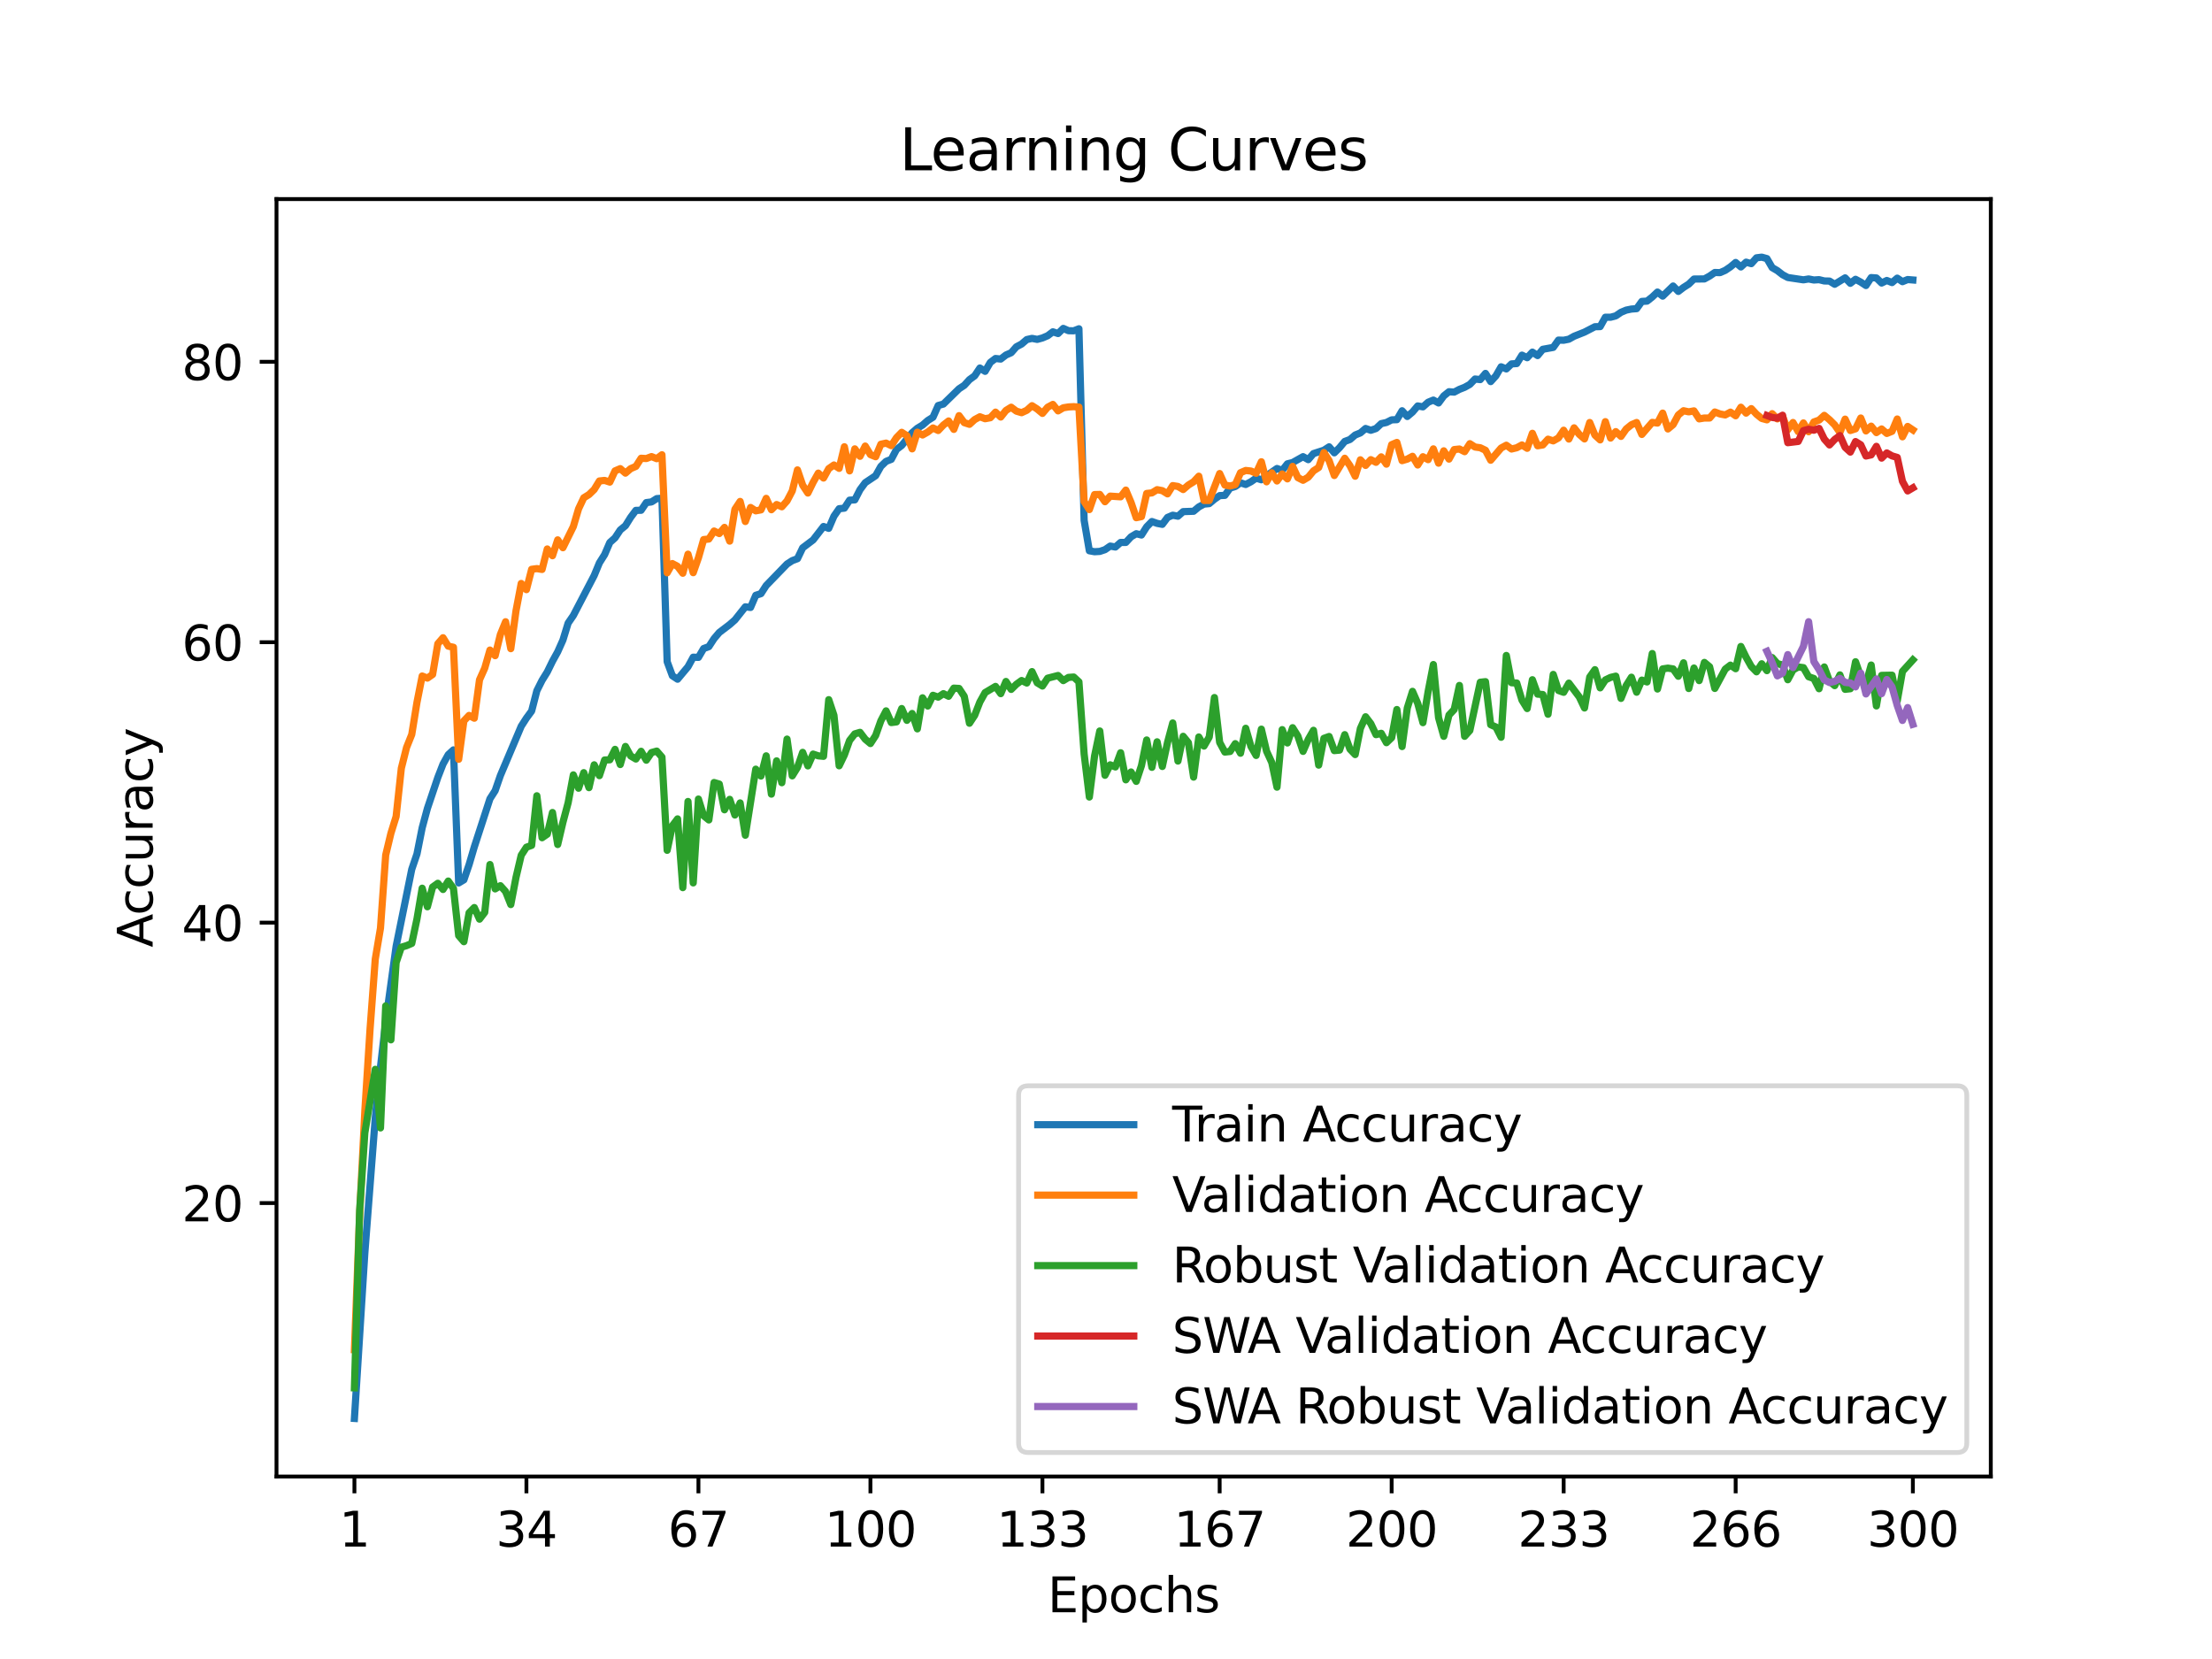 <?xml version="1.0" encoding="utf-8" standalone="no"?>
<!DOCTYPE svg PUBLIC "-//W3C//DTD SVG 1.1//EN"
  "http://www.w3.org/Graphics/SVG/1.1/DTD/svg11.dtd">
<svg xmlns:xlink="http://www.w3.org/1999/xlink" width="460.8pt" height="345.6pt" viewBox="0 0 460.8 345.6" xmlns="http://www.w3.org/2000/svg" version="1.1">
 <defs>
  <style type="text/css">*{stroke-linejoin: round; stroke-linecap: butt}</style>
 </defs>
 <g id="figure_1">
  <g id="patch_1">
   <path d="M 0 345.6 
L 460.8 345.6 
L 460.8 0 
L 0 0 
z
" style="fill: #ffffff"/>
  </g>
  <g id="axes_1">
   <g id="patch_2">
    <path d="M 57.6 307.584 
L 414.72 307.584 
L 414.72 41.472 
L 57.6 41.472 
z
" style="fill: #ffffff"/>
   </g>
   <g id="matplotlib.axis_1">
    <g id="xtick_1">
     <g id="line2d_1">
      <defs>
       <path id="ma399991301" d="M 0 0 
L 0 3.5 
" style="stroke: #000000; stroke-width: 0.8"/>
      </defs>
      <g>
       <use xlink:href="#ma399991301" x="73.833" y="307.584" style="stroke: #000000; stroke-width: 0.8"/>
      </g>
     </g>
     <g id="text_1">
      <!-- 1 -->
      <g transform="translate(70.651 322.182) scale(0.1 -0.1)">
       <defs>
        <path id="DejaVuSans-31" d="M 794 531 
L 1825 531 
L 1825 4091 
L 703 3866 
L 703 4441 
L 1819 4666 
L 2450 4666 
L 2450 531 
L 3481 531 
L 3481 0 
L 794 0 
L 794 531 
z
" transform="scale(0.016)"/>
       </defs>
       <use xlink:href="#DejaVuSans-31"/>
      </g>
     </g>
    </g>
    <g id="xtick_2">
     <g id="line2d_2">
      <g>
       <use xlink:href="#ma399991301" x="109.664" y="307.584" style="stroke: #000000; stroke-width: 0.8"/>
      </g>
     </g>
     <g id="text_2">
      <!-- 34 -->
      <g transform="translate(103.302 322.182) scale(0.1 -0.1)">
       <defs>
        <path id="DejaVuSans-33" d="M 2597 2516 
Q 3050 2419 3304 2112 
Q 3559 1806 3559 1356 
Q 3559 666 3084 287 
Q 2609 -91 1734 -91 
Q 1441 -91 1130 -33 
Q 819 25 488 141 
L 488 750 
Q 750 597 1062 519 
Q 1375 441 1716 441 
Q 2309 441 2620 675 
Q 2931 909 2931 1356 
Q 2931 1769 2642 2001 
Q 2353 2234 1838 2234 
L 1294 2234 
L 1294 2753 
L 1863 2753 
Q 2328 2753 2575 2939 
Q 2822 3125 2822 3475 
Q 2822 3834 2567 4026 
Q 2313 4219 1838 4219 
Q 1578 4219 1281 4162 
Q 984 4106 628 3988 
L 628 4550 
Q 988 4650 1302 4700 
Q 1616 4750 1894 4750 
Q 2613 4750 3031 4423 
Q 3450 4097 3450 3541 
Q 3450 3153 3228 2886 
Q 3006 2619 2597 2516 
z
" transform="scale(0.016)"/>
        <path id="DejaVuSans-34" d="M 2419 4116 
L 825 1625 
L 2419 1625 
L 2419 4116 
z
M 2253 4666 
L 3047 4666 
L 3047 1625 
L 3713 1625 
L 3713 1100 
L 3047 1100 
L 3047 0 
L 2419 0 
L 2419 1100 
L 313 1100 
L 313 1709 
L 2253 4666 
z
" transform="scale(0.016)"/>
       </defs>
       <use xlink:href="#DejaVuSans-33"/>
       <use xlink:href="#DejaVuSans-34" x="63.623"/>
      </g>
     </g>
    </g>
    <g id="xtick_3">
     <g id="line2d_3">
      <g>
       <use xlink:href="#ma399991301" x="145.496" y="307.584" style="stroke: #000000; stroke-width: 0.8"/>
      </g>
     </g>
     <g id="text_3">
      <!-- 67 -->
      <g transform="translate(139.133 322.182) scale(0.1 -0.1)">
       <defs>
        <path id="DejaVuSans-36" d="M 2113 2584 
Q 1688 2584 1439 2293 
Q 1191 2003 1191 1497 
Q 1191 994 1439 701 
Q 1688 409 2113 409 
Q 2538 409 2786 701 
Q 3034 994 3034 1497 
Q 3034 2003 2786 2293 
Q 2538 2584 2113 2584 
z
M 3366 4563 
L 3366 3988 
Q 3128 4100 2886 4159 
Q 2644 4219 2406 4219 
Q 1781 4219 1451 3797 
Q 1122 3375 1075 2522 
Q 1259 2794 1537 2939 
Q 1816 3084 2150 3084 
Q 2853 3084 3261 2657 
Q 3669 2231 3669 1497 
Q 3669 778 3244 343 
Q 2819 -91 2113 -91 
Q 1303 -91 875 529 
Q 447 1150 447 2328 
Q 447 3434 972 4092 
Q 1497 4750 2381 4750 
Q 2619 4750 2861 4703 
Q 3103 4656 3366 4563 
z
" transform="scale(0.016)"/>
        <path id="DejaVuSans-37" d="M 525 4666 
L 3525 4666 
L 3525 4397 
L 1831 0 
L 1172 0 
L 2766 4134 
L 525 4134 
L 525 4666 
z
" transform="scale(0.016)"/>
       </defs>
       <use xlink:href="#DejaVuSans-36"/>
       <use xlink:href="#DejaVuSans-37" x="63.623"/>
      </g>
     </g>
    </g>
    <g id="xtick_4">
     <g id="line2d_4">
      <g>
       <use xlink:href="#ma399991301" x="181.327" y="307.584" style="stroke: #000000; stroke-width: 0.8"/>
      </g>
     </g>
     <g id="text_4">
      <!-- 100 -->
      <g transform="translate(171.783 322.182) scale(0.1 -0.1)">
       <defs>
        <path id="DejaVuSans-30" d="M 2034 4250 
Q 1547 4250 1301 3770 
Q 1056 3291 1056 2328 
Q 1056 1369 1301 889 
Q 1547 409 2034 409 
Q 2525 409 2770 889 
Q 3016 1369 3016 2328 
Q 3016 3291 2770 3770 
Q 2525 4250 2034 4250 
z
M 2034 4750 
Q 2819 4750 3233 4129 
Q 3647 3509 3647 2328 
Q 3647 1150 3233 529 
Q 2819 -91 2034 -91 
Q 1250 -91 836 529 
Q 422 1150 422 2328 
Q 422 3509 836 4129 
Q 1250 4750 2034 4750 
z
" transform="scale(0.016)"/>
       </defs>
       <use xlink:href="#DejaVuSans-31"/>
       <use xlink:href="#DejaVuSans-30" x="63.623"/>
       <use xlink:href="#DejaVuSans-30" x="127.246"/>
      </g>
     </g>
    </g>
    <g id="xtick_5">
     <g id="line2d_5">
      <g>
       <use xlink:href="#ma399991301" x="217.158" y="307.584" style="stroke: #000000; stroke-width: 0.8"/>
      </g>
     </g>
     <g id="text_5">
      <!-- 133 -->
      <g transform="translate(207.615 322.182) scale(0.1 -0.1)">
       <use xlink:href="#DejaVuSans-31"/>
       <use xlink:href="#DejaVuSans-33" x="63.623"/>
       <use xlink:href="#DejaVuSans-33" x="127.246"/>
      </g>
     </g>
    </g>
    <g id="xtick_6">
     <g id="line2d_6">
      <g>
       <use xlink:href="#ma399991301" x="254.076" y="307.584" style="stroke: #000000; stroke-width: 0.8"/>
      </g>
     </g>
     <g id="text_6">
      <!-- 167 -->
      <g transform="translate(244.532 322.182) scale(0.1 -0.1)">
       <use xlink:href="#DejaVuSans-31"/>
       <use xlink:href="#DejaVuSans-36" x="63.623"/>
       <use xlink:href="#DejaVuSans-37" x="127.246"/>
      </g>
     </g>
    </g>
    <g id="xtick_7">
     <g id="line2d_7">
      <g>
       <use xlink:href="#ma399991301" x="289.907" y="307.584" style="stroke: #000000; stroke-width: 0.8"/>
      </g>
     </g>
     <g id="text_7">
      <!-- 200 -->
      <g transform="translate(280.363 322.182) scale(0.1 -0.1)">
       <defs>
        <path id="DejaVuSans-32" d="M 1228 531 
L 3431 531 
L 3431 0 
L 469 0 
L 469 531 
Q 828 903 1448 1529 
Q 2069 2156 2228 2338 
Q 2531 2678 2651 2914 
Q 2772 3150 2772 3378 
Q 2772 3750 2511 3984 
Q 2250 4219 1831 4219 
Q 1534 4219 1204 4116 
Q 875 4013 500 3803 
L 500 4441 
Q 881 4594 1212 4672 
Q 1544 4750 1819 4750 
Q 2544 4750 2975 4387 
Q 3406 4025 3406 3419 
Q 3406 3131 3298 2873 
Q 3191 2616 2906 2266 
Q 2828 2175 2409 1742 
Q 1991 1309 1228 531 
z
" transform="scale(0.016)"/>
       </defs>
       <use xlink:href="#DejaVuSans-32"/>
       <use xlink:href="#DejaVuSans-30" x="63.623"/>
       <use xlink:href="#DejaVuSans-30" x="127.246"/>
      </g>
     </g>
    </g>
    <g id="xtick_8">
     <g id="line2d_8">
      <g>
       <use xlink:href="#ma399991301" x="325.739" y="307.584" style="stroke: #000000; stroke-width: 0.8"/>
      </g>
     </g>
     <g id="text_8">
      <!-- 233 -->
      <g transform="translate(316.195 322.182) scale(0.1 -0.1)">
       <use xlink:href="#DejaVuSans-32"/>
       <use xlink:href="#DejaVuSans-33" x="63.623"/>
       <use xlink:href="#DejaVuSans-33" x="127.246"/>
      </g>
     </g>
    </g>
    <g id="xtick_9">
     <g id="line2d_9">
      <g>
       <use xlink:href="#ma399991301" x="361.57" y="307.584" style="stroke: #000000; stroke-width: 0.8"/>
      </g>
     </g>
     <g id="text_9">
      <!-- 266 -->
      <g transform="translate(352.026 322.182) scale(0.1 -0.1)">
       <use xlink:href="#DejaVuSans-32"/>
       <use xlink:href="#DejaVuSans-36" x="63.623"/>
       <use xlink:href="#DejaVuSans-36" x="127.246"/>
      </g>
     </g>
    </g>
    <g id="xtick_10">
     <g id="line2d_10">
      <g>
       <use xlink:href="#ma399991301" x="398.487" y="307.584" style="stroke: #000000; stroke-width: 0.8"/>
      </g>
     </g>
     <g id="text_10">
      <!-- 300 -->
      <g transform="translate(388.944 322.182) scale(0.1 -0.1)">
       <use xlink:href="#DejaVuSans-33"/>
       <use xlink:href="#DejaVuSans-30" x="63.623"/>
       <use xlink:href="#DejaVuSans-30" x="127.246"/>
      </g>
     </g>
    </g>
    <g id="text_11">
     <!-- Epochs -->
     <g transform="translate(218.244 335.861) scale(0.1 -0.1)">
      <defs>
       <path id="DejaVuSans-45" d="M 628 4666 
L 3578 4666 
L 3578 4134 
L 1259 4134 
L 1259 2753 
L 3481 2753 
L 3481 2222 
L 1259 2222 
L 1259 531 
L 3634 531 
L 3634 0 
L 628 0 
L 628 4666 
z
" transform="scale(0.016)"/>
       <path id="DejaVuSans-70" d="M 1159 525 
L 1159 -1331 
L 581 -1331 
L 581 3500 
L 1159 3500 
L 1159 2969 
Q 1341 3281 1617 3432 
Q 1894 3584 2278 3584 
Q 2916 3584 3314 3078 
Q 3713 2572 3713 1747 
Q 3713 922 3314 415 
Q 2916 -91 2278 -91 
Q 1894 -91 1617 61 
Q 1341 213 1159 525 
z
M 3116 1747 
Q 3116 2381 2855 2742 
Q 2594 3103 2138 3103 
Q 1681 3103 1420 2742 
Q 1159 2381 1159 1747 
Q 1159 1113 1420 752 
Q 1681 391 2138 391 
Q 2594 391 2855 752 
Q 3116 1113 3116 1747 
z
" transform="scale(0.016)"/>
       <path id="DejaVuSans-6f" d="M 1959 3097 
Q 1497 3097 1228 2736 
Q 959 2375 959 1747 
Q 959 1119 1226 758 
Q 1494 397 1959 397 
Q 2419 397 2687 759 
Q 2956 1122 2956 1747 
Q 2956 2369 2687 2733 
Q 2419 3097 1959 3097 
z
M 1959 3584 
Q 2709 3584 3137 3096 
Q 3566 2609 3566 1747 
Q 3566 888 3137 398 
Q 2709 -91 1959 -91 
Q 1206 -91 779 398 
Q 353 888 353 1747 
Q 353 2609 779 3096 
Q 1206 3584 1959 3584 
z
" transform="scale(0.016)"/>
       <path id="DejaVuSans-63" d="M 3122 3366 
L 3122 2828 
Q 2878 2963 2633 3030 
Q 2388 3097 2138 3097 
Q 1578 3097 1268 2742 
Q 959 2388 959 1747 
Q 959 1106 1268 751 
Q 1578 397 2138 397 
Q 2388 397 2633 464 
Q 2878 531 3122 666 
L 3122 134 
Q 2881 22 2623 -34 
Q 2366 -91 2075 -91 
Q 1284 -91 818 406 
Q 353 903 353 1747 
Q 353 2603 823 3093 
Q 1294 3584 2113 3584 
Q 2378 3584 2631 3529 
Q 2884 3475 3122 3366 
z
" transform="scale(0.016)"/>
       <path id="DejaVuSans-68" d="M 3513 2113 
L 3513 0 
L 2938 0 
L 2938 2094 
Q 2938 2591 2744 2837 
Q 2550 3084 2163 3084 
Q 1697 3084 1428 2787 
Q 1159 2491 1159 1978 
L 1159 0 
L 581 0 
L 581 4863 
L 1159 4863 
L 1159 2956 
Q 1366 3272 1645 3428 
Q 1925 3584 2291 3584 
Q 2894 3584 3203 3211 
Q 3513 2838 3513 2113 
z
" transform="scale(0.016)"/>
       <path id="DejaVuSans-73" d="M 2834 3397 
L 2834 2853 
Q 2591 2978 2328 3040 
Q 2066 3103 1784 3103 
Q 1356 3103 1142 2972 
Q 928 2841 928 2578 
Q 928 2378 1081 2264 
Q 1234 2150 1697 2047 
L 1894 2003 
Q 2506 1872 2764 1633 
Q 3022 1394 3022 966 
Q 3022 478 2636 193 
Q 2250 -91 1575 -91 
Q 1294 -91 989 -36 
Q 684 19 347 128 
L 347 722 
Q 666 556 975 473 
Q 1284 391 1588 391 
Q 1994 391 2212 530 
Q 2431 669 2431 922 
Q 2431 1156 2273 1281 
Q 2116 1406 1581 1522 
L 1381 1569 
Q 847 1681 609 1914 
Q 372 2147 372 2553 
Q 372 3047 722 3315 
Q 1072 3584 1716 3584 
Q 2034 3584 2315 3537 
Q 2597 3491 2834 3397 
z
" transform="scale(0.016)"/>
      </defs>
      <use xlink:href="#DejaVuSans-45"/>
      <use xlink:href="#DejaVuSans-70" x="63.184"/>
      <use xlink:href="#DejaVuSans-6f" x="126.66"/>
      <use xlink:href="#DejaVuSans-63" x="187.842"/>
      <use xlink:href="#DejaVuSans-68" x="242.822"/>
      <use xlink:href="#DejaVuSans-73" x="306.201"/>
     </g>
    </g>
   </g>
   <g id="matplotlib.axis_2">
    <g id="ytick_1">
     <g id="line2d_11">
      <defs>
       <path id="m31785c084c" d="M 0 0 
L -3.5 0 
" style="stroke: #000000; stroke-width: 0.8"/>
      </defs>
      <g>
       <use xlink:href="#m31785c084c" x="57.6" y="250.618" style="stroke: #000000; stroke-width: 0.8"/>
      </g>
     </g>
     <g id="text_12">
      <!-- 20 -->
      <g transform="translate(37.875 254.418) scale(0.1 -0.1)">
       <use xlink:href="#DejaVuSans-32"/>
       <use xlink:href="#DejaVuSans-30" x="63.623"/>
      </g>
     </g>
    </g>
    <g id="ytick_2">
     <g id="line2d_12">
      <g>
       <use xlink:href="#m31785c084c" x="57.6" y="192.202" style="stroke: #000000; stroke-width: 0.8"/>
      </g>
     </g>
     <g id="text_13">
      <!-- 40 -->
      <g transform="translate(37.875 196.001) scale(0.1 -0.1)">
       <use xlink:href="#DejaVuSans-34"/>
       <use xlink:href="#DejaVuSans-30" x="63.623"/>
      </g>
     </g>
    </g>
    <g id="ytick_3">
     <g id="line2d_13">
      <g>
       <use xlink:href="#m31785c084c" x="57.6" y="133.785" style="stroke: #000000; stroke-width: 0.8"/>
      </g>
     </g>
     <g id="text_14">
      <!-- 60 -->
      <g transform="translate(37.875 137.585) scale(0.1 -0.1)">
       <use xlink:href="#DejaVuSans-36"/>
       <use xlink:href="#DejaVuSans-30" x="63.623"/>
      </g>
     </g>
    </g>
    <g id="ytick_4">
     <g id="line2d_14">
      <g>
       <use xlink:href="#m31785c084c" x="57.6" y="75.369" style="stroke: #000000; stroke-width: 0.8"/>
      </g>
     </g>
     <g id="text_15">
      <!-- 80 -->
      <g transform="translate(37.875 79.168) scale(0.1 -0.1)">
       <defs>
        <path id="DejaVuSans-38" d="M 2034 2216 
Q 1584 2216 1326 1975 
Q 1069 1734 1069 1313 
Q 1069 891 1326 650 
Q 1584 409 2034 409 
Q 2484 409 2743 651 
Q 3003 894 3003 1313 
Q 3003 1734 2745 1975 
Q 2488 2216 2034 2216 
z
M 1403 2484 
Q 997 2584 770 2862 
Q 544 3141 544 3541 
Q 544 4100 942 4425 
Q 1341 4750 2034 4750 
Q 2731 4750 3128 4425 
Q 3525 4100 3525 3541 
Q 3525 3141 3298 2862 
Q 3072 2584 2669 2484 
Q 3125 2378 3379 2068 
Q 3634 1759 3634 1313 
Q 3634 634 3220 271 
Q 2806 -91 2034 -91 
Q 1263 -91 848 271 
Q 434 634 434 1313 
Q 434 1759 690 2068 
Q 947 2378 1403 2484 
z
M 1172 3481 
Q 1172 3119 1398 2916 
Q 1625 2713 2034 2713 
Q 2441 2713 2670 2916 
Q 2900 3119 2900 3481 
Q 2900 3844 2670 4047 
Q 2441 4250 2034 4250 
Q 1625 4250 1398 4047 
Q 1172 3844 1172 3481 
z
" transform="scale(0.016)"/>
       </defs>
       <use xlink:href="#DejaVuSans-38"/>
       <use xlink:href="#DejaVuSans-30" x="63.623"/>
      </g>
     </g>
    </g>
    <g id="text_16">
     <!-- Accuracy -->
     <g transform="translate(31.795 197.356) rotate(-90) scale(0.1 -0.1)">
      <defs>
       <path id="DejaVuSans-41" d="M 2188 4044 
L 1331 1722 
L 3047 1722 
L 2188 4044 
z
M 1831 4666 
L 2547 4666 
L 4325 0 
L 3669 0 
L 3244 1197 
L 1141 1197 
L 716 0 
L 50 0 
L 1831 4666 
z
" transform="scale(0.016)"/>
       <path id="DejaVuSans-75" d="M 544 1381 
L 544 3500 
L 1119 3500 
L 1119 1403 
Q 1119 906 1312 657 
Q 1506 409 1894 409 
Q 2359 409 2629 706 
Q 2900 1003 2900 1516 
L 2900 3500 
L 3475 3500 
L 3475 0 
L 2900 0 
L 2900 538 
Q 2691 219 2414 64 
Q 2138 -91 1772 -91 
Q 1169 -91 856 284 
Q 544 659 544 1381 
z
M 1991 3584 
L 1991 3584 
z
" transform="scale(0.016)"/>
       <path id="DejaVuSans-72" d="M 2631 2963 
Q 2534 3019 2420 3045 
Q 2306 3072 2169 3072 
Q 1681 3072 1420 2755 
Q 1159 2438 1159 1844 
L 1159 0 
L 581 0 
L 581 3500 
L 1159 3500 
L 1159 2956 
Q 1341 3275 1631 3429 
Q 1922 3584 2338 3584 
Q 2397 3584 2469 3576 
Q 2541 3569 2628 3553 
L 2631 2963 
z
" transform="scale(0.016)"/>
       <path id="DejaVuSans-61" d="M 2194 1759 
Q 1497 1759 1228 1600 
Q 959 1441 959 1056 
Q 959 750 1161 570 
Q 1363 391 1709 391 
Q 2188 391 2477 730 
Q 2766 1069 2766 1631 
L 2766 1759 
L 2194 1759 
z
M 3341 1997 
L 3341 0 
L 2766 0 
L 2766 531 
Q 2569 213 2275 61 
Q 1981 -91 1556 -91 
Q 1019 -91 701 211 
Q 384 513 384 1019 
Q 384 1609 779 1909 
Q 1175 2209 1959 2209 
L 2766 2209 
L 2766 2266 
Q 2766 2663 2505 2880 
Q 2244 3097 1772 3097 
Q 1472 3097 1187 3025 
Q 903 2953 641 2809 
L 641 3341 
Q 956 3463 1253 3523 
Q 1550 3584 1831 3584 
Q 2591 3584 2966 3190 
Q 3341 2797 3341 1997 
z
" transform="scale(0.016)"/>
       <path id="DejaVuSans-79" d="M 2059 -325 
Q 1816 -950 1584 -1140 
Q 1353 -1331 966 -1331 
L 506 -1331 
L 506 -850 
L 844 -850 
Q 1081 -850 1212 -737 
Q 1344 -625 1503 -206 
L 1606 56 
L 191 3500 
L 800 3500 
L 1894 763 
L 2988 3500 
L 3597 3500 
L 2059 -325 
z
" transform="scale(0.016)"/>
      </defs>
      <use xlink:href="#DejaVuSans-41"/>
      <use xlink:href="#DejaVuSans-63" x="66.658"/>
      <use xlink:href="#DejaVuSans-63" x="121.639"/>
      <use xlink:href="#DejaVuSans-75" x="176.619"/>
      <use xlink:href="#DejaVuSans-72" x="239.998"/>
      <use xlink:href="#DejaVuSans-61" x="281.111"/>
      <use xlink:href="#DejaVuSans-63" x="342.391"/>
      <use xlink:href="#DejaVuSans-79" x="397.371"/>
     </g>
    </g>
   </g>
   <g id="line2d_15">
    <path d="M 73.833 295.488 
L 76.004 260.958 
L 78.176 232.86 
L 79.262 222.234 
L 80.348 212.852 
L 82.519 197.132 
L 85.777 181.085 
L 86.862 177.896 
L 87.948 172.445 
L 89.034 168.415 
L 91.206 161.96 
L 92.291 159.167 
L 93.377 157.21 
L 94.463 156.217 
L 95.549 183.936 
L 96.635 183.288 
L 97.72 180.121 
L 98.806 176.429 
L 102.064 166.405 
L 103.149 164.711 
L 104.235 161.568 
L 108.578 151.293 
L 109.664 149.599 
L 110.75 148.121 
L 111.836 143.891 
L 112.922 141.73 
L 114.007 139.978 
L 115.093 137.752 
L 116.179 135.783 
L 117.265 133.347 
L 118.351 129.807 
L 119.436 128.224 
L 123.78 119.888 
L 124.865 117.259 
L 125.951 115.536 
L 127.037 113.013 
L 128.123 112.043 
L 129.209 110.401 
L 130.294 109.513 
L 131.38 107.773 
L 132.466 106.318 
L 133.552 106.301 
L 134.638 104.7 
L 135.723 104.56 
L 136.809 103.87 
L 137.895 103.794 
L 138.981 137.84 
L 140.067 140.778 
L 141.152 141.491 
L 143.324 138.891 
L 144.41 136.905 
L 145.496 136.946 
L 146.581 135.1 
L 147.667 134.708 
L 148.753 133.038 
L 149.839 131.758 
L 152.01 130.105 
L 153.096 129.147 
L 155.268 126.413 
L 156.354 126.542 
L 157.439 124.012 
L 158.525 123.662 
L 159.611 121.979 
L 163.954 117.493 
L 165.04 116.792 
L 166.126 116.383 
L 167.212 114.122 
L 169.383 112.481 
L 171.555 109.677 
L 172.641 110.063 
L 173.726 107.533 
L 174.812 105.973 
L 175.898 105.857 
L 176.984 104.192 
L 178.07 104.133 
L 179.155 102.019 
L 180.241 100.552 
L 182.413 99.098 
L 183.499 97.158 
L 184.584 96.113 
L 185.67 95.692 
L 186.756 93.63 
L 187.842 92.8 
L 190.013 90.148 
L 191.099 89.214 
L 192.185 88.554 
L 193.271 87.601 
L 194.357 86.918 
L 195.442 84.476 
L 196.528 84.172 
L 199.786 80.989 
L 200.871 80.276 
L 201.957 79.084 
L 203.043 78.296 
L 204.129 76.666 
L 205.215 77.355 
L 206.3 75.498 
L 207.386 74.68 
L 208.472 74.797 
L 209.558 73.955 
L 210.644 73.482 
L 211.729 72.244 
L 212.815 71.671 
L 213.901 70.737 
L 214.987 70.491 
L 216.073 70.702 
L 217.158 70.404 
L 218.244 69.942 
L 219.33 69.124 
L 220.416 69.481 
L 221.502 68.412 
L 222.587 68.891 
L 223.673 68.914 
L 224.759 68.493 
L 225.845 108.404 
L 226.931 114.736 
L 228.016 114.934 
L 229.102 114.87 
L 230.188 114.508 
L 231.274 113.76 
L 232.36 113.953 
L 233.445 113.001 
L 234.531 112.995 
L 235.617 111.827 
L 236.703 111.184 
L 237.789 111.453 
L 238.875 109.747 
L 239.96 108.643 
L 241.046 109.023 
L 242.132 109.233 
L 243.218 107.79 
L 244.304 107.329 
L 245.389 107.533 
L 246.475 106.581 
L 248.647 106.505 
L 249.733 105.6 
L 250.818 105.015 
L 251.904 104.91 
L 252.99 103.999 
L 254.076 103.245 
L 255.162 103.193 
L 256.247 101.662 
L 257.333 101.347 
L 258.419 100.576 
L 259.505 100.926 
L 260.591 100.36 
L 261.676 99.612 
L 262.762 99.945 
L 263.848 99.104 
L 266.02 97.596 
L 267.105 97.988 
L 268.191 96.621 
L 269.277 96.352 
L 271.449 95.131 
L 272.534 95.751 
L 273.62 94.489 
L 275.792 93.788 
L 276.878 93.081 
L 277.963 94.331 
L 279.049 93.262 
L 280.135 91.959 
L 281.221 91.556 
L 282.307 90.622 
L 283.392 90.183 
L 284.478 89.26 
L 285.564 89.634 
L 286.65 89.272 
L 287.736 88.25 
L 288.821 88.01 
L 289.907 87.461 
L 290.993 87.426 
L 292.079 85.569 
L 293.165 86.76 
L 294.25 85.843 
L 295.336 84.564 
L 296.422 84.757 
L 297.508 83.793 
L 298.594 83.343 
L 299.679 83.945 
L 300.765 82.472 
L 301.851 81.602 
L 302.937 81.684 
L 304.023 81.111 
L 305.108 80.685 
L 306.194 80.077 
L 307.28 78.956 
L 308.366 79.078 
L 309.452 77.787 
L 310.537 79.493 
L 311.623 78.296 
L 312.709 76.409 
L 313.795 76.853 
L 314.881 75.807 
L 315.966 75.737 
L 317.052 73.985 
L 318.138 74.516 
L 319.224 73.354 
L 320.31 74.072 
L 321.395 72.764 
L 323.567 72.372 
L 324.653 70.848 
L 325.739 70.877 
L 326.824 70.661 
L 327.91 70.047 
L 330.082 69.183 
L 332.253 68.061 
L 333.339 68.038 
L 334.425 66.087 
L 335.511 66.087 
L 336.597 65.8 
L 337.682 65.059 
L 338.768 64.603 
L 339.854 64.381 
L 340.94 64.299 
L 342.026 62.792 
L 343.111 62.728 
L 344.197 61.869 
L 345.283 60.841 
L 346.369 61.688 
L 348.54 59.579 
L 349.626 60.706 
L 350.712 59.877 
L 351.798 59.188 
L 352.884 58.13 
L 355.055 58.107 
L 356.141 57.511 
L 357.227 56.763 
L 358.313 56.798 
L 359.398 56.325 
L 360.484 55.589 
L 361.57 54.678 
L 362.656 55.613 
L 363.742 54.614 
L 364.827 54.923 
L 365.913 53.708 
L 366.999 53.568 
L 368.085 53.872 
L 369.171 55.747 
L 370.256 56.378 
L 371.342 57.225 
L 372.428 57.809 
L 375.685 58.294 
L 376.771 58.113 
L 377.857 58.329 
L 378.943 58.259 
L 380.029 58.528 
L 381.114 58.551 
L 382.2 59.217 
L 384.372 57.885 
L 385.458 59.018 
L 386.543 58.183 
L 387.629 58.767 
L 388.715 59.48 
L 389.801 57.827 
L 390.887 57.903 
L 391.972 58.96 
L 393.058 58.428 
L 394.144 58.866 
L 395.23 57.943 
L 396.316 58.679 
L 397.401 58.235 
L 398.487 58.323 
L 398.487 58.323 
" clip-path="url(#pa3d0a99b47)" style="fill: none; stroke: #1f77b4; stroke-width: 1.5; stroke-linecap: square"/>
   </g>
   <g id="line2d_16">
    <path d="M 73.833 281.17 
L 74.919 253.013 
L 76.004 231.429 
L 77.09 214.371 
L 78.176 199.796 
L 79.262 193.341 
L 80.348 178.124 
L 81.433 173.596 
L 82.519 170.091 
L 83.605 160.044 
L 84.691 155.721 
L 85.777 153.004 
L 86.862 146.316 
L 87.948 140.825 
L 89.034 141.263 
L 90.12 140.503 
L 91.206 134.107 
L 92.291 132.851 
L 93.377 134.603 
L 94.463 134.837 
L 95.549 158.174 
L 96.635 150.171 
L 97.72 149.032 
L 98.806 149.616 
L 99.892 141.613 
L 100.978 139.189 
L 102.064 135.421 
L 103.149 136.589 
L 104.235 132.179 
L 105.321 129.521 
L 106.407 135.129 
L 107.493 127.243 
L 108.578 121.547 
L 109.664 122.832 
L 110.75 118.597 
L 111.836 118.451 
L 112.922 118.626 
L 114.007 114.362 
L 115.093 115.764 
L 116.179 112.463 
L 117.265 114.099 
L 119.436 109.689 
L 120.522 106.008 
L 121.608 103.701 
L 122.694 103.029 
L 123.78 101.978 
L 124.865 100.196 
L 125.951 100.079 
L 127.037 100.43 
L 128.123 98.093 
L 129.209 97.626 
L 130.294 98.56 
L 131.38 97.626 
L 132.466 97.158 
L 133.552 95.464 
L 134.638 95.523 
L 135.723 95.114 
L 136.809 95.552 
L 137.895 94.734 
L 138.981 119.327 
L 140.067 117.4 
L 141.152 117.984 
L 142.238 119.415 
L 143.324 115.443 
L 144.41 119.298 
L 145.496 116.202 
L 146.581 112.405 
L 147.667 112.288 
L 148.753 110.623 
L 149.839 111.149 
L 150.925 109.864 
L 152.01 112.726 
L 153.096 106.096 
L 154.182 104.46 
L 155.268 108.637 
L 156.354 105.716 
L 157.439 106.417 
L 158.525 106.213 
L 159.611 103.818 
L 160.697 106.184 
L 161.783 105.103 
L 162.868 105.57 
L 163.954 104.344 
L 165.04 102.27 
L 166.126 97.889 
L 167.212 101.072 
L 168.297 102.708 
L 169.383 100.488 
L 170.469 98.56 
L 171.555 99.583 
L 172.641 97.626 
L 173.726 96.866 
L 174.812 97.567 
L 175.898 93.069 
L 176.984 98.093 
L 178.07 93.507 
L 179.155 95.055 
L 180.241 92.923 
L 181.327 94.705 
L 182.413 95.143 
L 183.499 92.543 
L 184.584 92.31 
L 185.67 92.836 
L 186.756 91.171 
L 187.842 90.061 
L 188.928 90.762 
L 190.013 93.507 
L 191.099 90.032 
L 192.185 90.616 
L 193.271 90.002 
L 194.357 89.155 
L 195.442 89.681 
L 196.528 88.542 
L 197.614 87.695 
L 198.7 89.447 
L 199.786 86.585 
L 200.871 88.045 
L 201.957 88.396 
L 203.043 87.403 
L 204.129 86.819 
L 205.215 87.228 
L 206.3 87.023 
L 207.386 85.855 
L 208.472 86.877 
L 209.558 85.504 
L 210.644 84.832 
L 211.729 85.65 
L 212.815 85.972 
L 213.901 85.475 
L 214.987 84.511 
L 216.073 85.212 
L 217.158 86.118 
L 218.244 84.832 
L 219.33 84.248 
L 220.416 85.592 
L 221.502 84.949 
L 222.587 84.774 
L 223.673 84.716 
L 224.759 84.803 
L 225.845 104.49 
L 226.931 106.154 
L 228.016 103.029 
L 229.102 103 
L 230.188 104.519 
L 231.274 103.35 
L 233.445 103.497 
L 234.531 102.095 
L 235.617 104.665 
L 236.703 107.849 
L 237.789 107.615 
L 238.875 102.796 
L 239.96 102.679 
L 241.046 102.007 
L 242.132 102.211 
L 243.218 102.883 
L 244.304 101.16 
L 245.389 101.335 
L 246.475 101.978 
L 247.561 101.043 
L 248.647 100.371 
L 249.733 99.203 
L 250.818 104.256 
L 251.904 104.256 
L 254.076 98.648 
L 255.162 101.043 
L 256.247 101.247 
L 257.333 100.955 
L 258.419 98.473 
L 259.505 98.005 
L 260.591 98.122 
L 261.676 98.59 
L 262.762 96.194 
L 263.848 100.371 
L 264.934 98.502 
L 266.02 100.196 
L 267.105 98.736 
L 268.191 99.758 
L 269.277 97.158 
L 270.363 99.495 
L 271.449 100.05 
L 272.534 99.407 
L 273.62 98.093 
L 274.706 97.392 
L 275.792 94.267 
L 276.878 95.961 
L 277.963 99.057 
L 280.135 95.464 
L 281.221 97.012 
L 282.307 99.203 
L 283.392 95.786 
L 284.478 96.954 
L 285.564 95.756 
L 286.65 96.311 
L 287.736 95.172 
L 288.821 96.691 
L 289.907 92.631 
L 290.993 92.164 
L 292.079 95.961 
L 293.165 95.64 
L 294.25 95.055 
L 295.336 96.866 
L 296.422 95.143 
L 297.508 95.756 
L 298.594 93.507 
L 299.679 96.487 
L 300.765 93.916 
L 301.851 95.64 
L 302.937 93.653 
L 304.023 93.537 
L 305.108 94.091 
L 306.194 92.427 
L 307.28 93.128 
L 308.366 93.274 
L 309.452 93.799 
L 310.537 95.873 
L 312.709 93.332 
L 313.795 92.748 
L 314.881 93.537 
L 315.966 93.274 
L 317.052 92.689 
L 318.138 93.39 
L 319.224 90.265 
L 320.31 92.865 
L 321.395 92.689 
L 322.481 91.492 
L 323.567 91.842 
L 324.653 91.229 
L 325.739 89.623 
L 326.824 91.463 
L 327.91 89.126 
L 328.996 90.499 
L 330.082 91.434 
L 331.168 88.016 
L 332.253 90.645 
L 333.339 91.638 
L 334.425 87.841 
L 335.511 91.258 
L 336.597 89.915 
L 337.682 90.908 
L 338.768 89.36 
L 339.854 88.484 
L 340.94 88.016 
L 342.026 90.499 
L 344.197 87.987 
L 345.283 88.133 
L 346.369 86.059 
L 347.455 89.36 
L 348.54 88.454 
L 349.626 86.439 
L 350.712 85.563 
L 351.798 85.796 
L 352.884 85.592 
L 353.969 87.257 
L 355.055 87.082 
L 356.141 87.082 
L 357.227 85.826 
L 358.313 86.234 
L 359.398 86.439 
L 360.484 85.855 
L 361.57 86.614 
L 362.656 84.832 
L 363.742 86.059 
L 364.827 85.125 
L 365.913 86.293 
L 366.999 87.169 
L 368.085 87.461 
L 369.171 86.176 
L 370.256 87.257 
L 371.342 86.76 
L 372.428 89.535 
L 373.514 88.016 
L 374.6 89.915 
L 375.685 88.104 
L 376.771 89.944 
L 377.857 87.899 
L 378.943 87.52 
L 380.029 86.527 
L 381.114 87.432 
L 382.2 88.513 
L 383.286 90.09 
L 384.372 87.315 
L 385.458 89.681 
L 386.543 89.331 
L 387.629 87.082 
L 388.715 89.769 
L 389.801 88.776 
L 390.887 90.119 
L 391.972 89.36 
L 393.058 90.294 
L 394.144 89.856 
L 395.23 87.286 
L 396.316 90.995 
L 397.401 88.834 
L 398.487 89.564 
L 398.487 89.564 
" clip-path="url(#pa3d0a99b47)" style="fill: none; stroke: #ff7f0e; stroke-width: 1.5; stroke-linecap: square"/>
   </g>
   <g id="line2d_17">
    <path d="M 73.833 289.113 
L 74.919 252.169 
L 76.004 235.974 
L 78.176 222.76 
L 79.262 234.967 
L 80.348 209.546 
L 81.433 216.616 
L 82.519 200.521 
L 83.605 197.318 
L 84.691 196.996 
L 85.777 196.533 
L 86.862 191.436 
L 87.948 185.031 
L 89.034 188.898 
L 90.12 184.789 
L 91.206 184.003 
L 92.291 185.293 
L 93.377 183.54 
L 94.463 185.071 
L 95.549 194.901 
L 96.635 196.17 
L 97.72 190.147 
L 98.806 189.059 
L 99.892 191.477 
L 100.978 190.067 
L 102.064 180.096 
L 103.149 185.172 
L 104.235 184.507 
L 105.321 185.716 
L 106.407 188.435 
L 107.493 182.775 
L 108.578 178.162 
L 109.664 176.49 
L 110.75 176.107 
L 111.836 165.773 
L 112.922 174.516 
L 114.007 173.77 
L 115.093 169.258 
L 116.179 175.926 
L 117.265 171.313 
L 118.351 167.244 
L 119.436 161.422 
L 120.522 164.202 
L 121.608 160.959 
L 122.694 164.081 
L 123.78 159.328 
L 124.865 161.584 
L 125.951 158.32 
L 127.037 158.28 
L 128.123 156.105 
L 129.209 159.267 
L 130.294 155.5 
L 131.38 157.474 
L 132.466 158.119 
L 133.552 156.507 
L 134.638 158.361 
L 135.723 156.769 
L 136.809 156.467 
L 137.895 157.716 
L 138.981 177.134 
L 140.067 172.018 
L 141.152 170.588 
L 142.238 184.91 
L 143.324 166.962 
L 144.41 183.923 
L 145.496 166.458 
L 146.581 169.923 
L 147.667 170.809 
L 148.753 163.014 
L 149.839 163.336 
L 150.925 168.694 
L 152.01 166.519 
L 153.096 169.782 
L 154.182 167.264 
L 155.268 173.992 
L 157.439 160.234 
L 158.525 161.664 
L 159.611 157.454 
L 160.697 165.431 
L 161.783 158.502 
L 162.868 163.054 
L 163.954 153.969 
L 165.04 161.624 
L 166.126 159.871 
L 167.212 156.729 
L 168.297 159.549 
L 169.383 157.092 
L 170.469 157.454 
L 171.555 157.555 
L 172.641 145.751 
L 173.726 149.014 
L 174.812 159.529 
L 175.898 157.273 
L 176.984 154.251 
L 178.07 152.882 
L 179.155 152.559 
L 180.241 153.989 
L 181.327 154.896 
L 182.413 153.224 
L 183.499 150.162 
L 184.584 148.087 
L 185.67 150.525 
L 186.756 150.384 
L 187.842 147.604 
L 188.928 150.061 
L 190.013 148.631 
L 191.099 151.834 
L 192.185 145.368 
L 193.271 147.08 
L 194.357 144.844 
L 195.442 145.227 
L 196.528 144.502 
L 197.614 145.046 
L 198.7 143.354 
L 199.786 143.414 
L 200.871 145.046 
L 201.957 150.666 
L 203.043 149.014 
L 204.129 146.234 
L 205.215 144.28 
L 207.386 142.991 
L 208.472 144.502 
L 209.558 141.964 
L 210.644 143.616 
L 211.729 142.548 
L 212.815 141.762 
L 213.901 142.286 
L 214.987 139.909 
L 216.073 142.246 
L 217.158 142.911 
L 218.244 141.279 
L 220.416 140.715 
L 221.502 141.782 
L 222.587 141.118 
L 223.673 141.037 
L 224.759 142.044 
L 225.845 157.071 
L 226.931 166.035 
L 228.016 157.494 
L 229.102 152.277 
L 230.188 161.503 
L 231.274 159.328 
L 232.36 159.771 
L 233.445 156.81 
L 234.531 162.45 
L 235.617 160.818 
L 236.703 162.772 
L 237.789 159.489 
L 238.875 154.151 
L 239.96 159.851 
L 241.046 154.533 
L 242.132 159.67 
L 243.218 154.654 
L 244.304 150.605 
L 245.389 158.542 
L 246.475 153.385 
L 247.561 154.715 
L 248.647 161.886 
L 249.733 153.526 
L 250.818 155.42 
L 251.904 153.546 
L 252.99 145.308 
L 254.076 154.654 
L 255.162 156.669 
L 256.247 156.548 
L 257.333 154.916 
L 258.419 156.91 
L 259.505 151.713 
L 260.591 155.48 
L 261.676 157.374 
L 262.762 151.895 
L 263.848 156.487 
L 264.934 158.844 
L 266.02 163.981 
L 267.105 151.995 
L 268.191 154.775 
L 269.277 151.592 
L 270.363 153.325 
L 271.449 156.528 
L 272.534 154.03 
L 273.62 152.136 
L 274.706 159.388 
L 275.792 153.808 
L 276.878 153.425 
L 277.963 156.366 
L 279.049 156.266 
L 280.135 153.043 
L 281.221 156.064 
L 282.307 157.192 
L 283.392 151.754 
L 284.478 149.316 
L 285.564 150.746 
L 286.65 153.043 
L 287.736 152.761 
L 288.821 154.715 
L 289.907 153.667 
L 290.993 147.805 
L 292.079 155.52 
L 293.165 147.483 
L 294.25 144.018 
L 295.336 146.516 
L 296.422 150.545 
L 297.508 144.039 
L 298.594 138.439 
L 299.679 149.518 
L 300.765 153.385 
L 301.851 148.954 
L 302.937 147.805 
L 304.023 142.79 
L 305.108 153.385 
L 306.194 152.177 
L 308.366 142.125 
L 309.452 142.004 
L 310.537 150.968 
L 311.623 151.451 
L 312.709 153.587 
L 313.795 136.545 
L 314.881 142.226 
L 315.966 142.286 
L 317.052 145.851 
L 318.138 147.604 
L 319.224 141.601 
L 320.31 144.603 
L 321.395 144.683 
L 322.481 148.792 
L 323.567 140.493 
L 324.653 143.837 
L 325.739 144.22 
L 326.824 142.306 
L 328.996 145.187 
L 330.082 147.483 
L 331.168 141.037 
L 332.253 139.506 
L 333.339 143.293 
L 334.425 141.641 
L 335.511 141.118 
L 336.597 140.856 
L 337.682 145.489 
L 338.768 142.81 
L 339.854 141.077 
L 340.94 144.2 
L 342.026 141.682 
L 343.111 142.064 
L 344.197 136.142 
L 345.283 143.535 
L 346.369 139.345 
L 347.455 139.184 
L 348.54 139.345 
L 349.626 140.876 
L 350.712 138.076 
L 351.798 143.434 
L 352.884 139.164 
L 353.969 141.782 
L 355.055 137.995 
L 356.141 138.902 
L 357.227 143.414 
L 359.398 139.385 
L 360.484 138.559 
L 361.57 139.305 
L 362.656 134.672 
L 363.742 136.908 
L 364.827 138.841 
L 365.913 139.949 
L 366.999 138.277 
L 368.085 139.708 
L 369.171 136.988 
L 370.256 138.237 
L 371.342 138.539 
L 372.428 141.601 
L 373.514 139.567 
L 374.6 138.942 
L 375.685 139.083 
L 376.771 140.977 
L 377.857 141.339 
L 378.943 143.475 
L 380.029 138.942 
L 381.114 141.883 
L 382.2 142.83 
L 383.286 140.594 
L 384.372 143.595 
L 385.458 143.475 
L 386.543 137.854 
L 387.629 140.936 
L 388.715 142.407 
L 389.801 138.539 
L 390.887 147.06 
L 391.972 140.695 
L 394.144 140.654 
L 395.23 146.013 
L 396.316 139.869 
L 398.487 137.472 
L 398.487 137.472 
" clip-path="url(#pa3d0a99b47)" style="fill: none; stroke: #2ca02c; stroke-width: 1.5; stroke-linecap: square"/>
   </g>
   <g id="line2d_18">
    <path d="M 368.085 86.556 
L 369.171 86.965 
L 370.256 87.111 
L 371.342 86.497 
L 372.428 92.222 
L 374.6 91.959 
L 375.685 89.71 
L 376.771 89.418 
L 377.857 89.623 
L 378.943 89.243 
L 380.029 91.463 
L 381.114 92.689 
L 382.2 91.55 
L 383.286 90.733 
L 384.372 93.186 
L 385.458 94.179 
L 386.543 91.988 
L 387.629 92.66 
L 388.715 94.997 
L 389.801 94.763 
L 390.887 92.982 
L 391.972 95.435 
L 393.058 94.354 
L 394.144 94.968 
L 395.23 95.289 
L 396.316 100.284 
L 397.401 102.27 
L 398.487 101.627 
L 398.487 101.627 
" clip-path="url(#pa3d0a99b47)" style="fill: none; stroke: #d62728; stroke-width: 1.5; stroke-linecap: square"/>
   </g>
   <g id="line2d_19">
    <path d="M 368.085 135.679 
L 369.171 138.036 
L 370.256 140.795 
L 371.342 140.211 
L 372.428 136.364 
L 373.514 139.063 
L 375.685 134.652 
L 376.771 129.515 
L 377.857 137.814 
L 378.943 139.506 
L 380.029 141.621 
L 381.114 142.185 
L 382.2 141.944 
L 383.286 141.319 
L 384.372 142.165 
L 385.458 142.266 
L 386.543 143.092 
L 387.629 140.231 
L 388.715 144.562 
L 390.887 141.44 
L 391.972 144.502 
L 393.058 141.561 
L 394.144 143.092 
L 395.23 146.959 
L 396.316 150.082 
L 397.401 147.403 
L 398.487 150.887 
L 398.487 150.887 
" clip-path="url(#pa3d0a99b47)" style="fill: none; stroke: #9467bd; stroke-width: 1.5; stroke-linecap: square"/>
   </g>
   <g id="patch_3">
    <path d="M 57.6 307.584 
L 57.6 41.472 
" style="fill: none; stroke: #000000; stroke-width: 0.8; stroke-linejoin: miter; stroke-linecap: square"/>
   </g>
   <g id="patch_4">
    <path d="M 414.72 307.584 
L 414.72 41.472 
" style="fill: none; stroke: #000000; stroke-width: 0.8; stroke-linejoin: miter; stroke-linecap: square"/>
   </g>
   <g id="patch_5">
    <path d="M 57.6 307.584 
L 414.72 307.584 
" style="fill: none; stroke: #000000; stroke-width: 0.8; stroke-linejoin: miter; stroke-linecap: square"/>
   </g>
   <g id="patch_6">
    <path d="M 57.6 41.472 
L 414.72 41.472 
" style="fill: none; stroke: #000000; stroke-width: 0.8; stroke-linejoin: miter; stroke-linecap: square"/>
   </g>
   <g id="text_17">
    <!-- Learning Curves -->
    <g transform="translate(187.376 35.472) scale(0.12 -0.12)">
     <defs>
      <path id="DejaVuSans-4c" d="M 628 4666 
L 1259 4666 
L 1259 531 
L 3531 531 
L 3531 0 
L 628 0 
L 628 4666 
z
" transform="scale(0.016)"/>
      <path id="DejaVuSans-65" d="M 3597 1894 
L 3597 1613 
L 953 1613 
Q 991 1019 1311 708 
Q 1631 397 2203 397 
Q 2534 397 2845 478 
Q 3156 559 3463 722 
L 3463 178 
Q 3153 47 2828 -22 
Q 2503 -91 2169 -91 
Q 1331 -91 842 396 
Q 353 884 353 1716 
Q 353 2575 817 3079 
Q 1281 3584 2069 3584 
Q 2775 3584 3186 3129 
Q 3597 2675 3597 1894 
z
M 3022 2063 
Q 3016 2534 2758 2815 
Q 2500 3097 2075 3097 
Q 1594 3097 1305 2825 
Q 1016 2553 972 2059 
L 3022 2063 
z
" transform="scale(0.016)"/>
      <path id="DejaVuSans-6e" d="M 3513 2113 
L 3513 0 
L 2938 0 
L 2938 2094 
Q 2938 2591 2744 2837 
Q 2550 3084 2163 3084 
Q 1697 3084 1428 2787 
Q 1159 2491 1159 1978 
L 1159 0 
L 581 0 
L 581 3500 
L 1159 3500 
L 1159 2956 
Q 1366 3272 1645 3428 
Q 1925 3584 2291 3584 
Q 2894 3584 3203 3211 
Q 3513 2838 3513 2113 
z
" transform="scale(0.016)"/>
      <path id="DejaVuSans-69" d="M 603 3500 
L 1178 3500 
L 1178 0 
L 603 0 
L 603 3500 
z
M 603 4863 
L 1178 4863 
L 1178 4134 
L 603 4134 
L 603 4863 
z
" transform="scale(0.016)"/>
      <path id="DejaVuSans-67" d="M 2906 1791 
Q 2906 2416 2648 2759 
Q 2391 3103 1925 3103 
Q 1463 3103 1205 2759 
Q 947 2416 947 1791 
Q 947 1169 1205 825 
Q 1463 481 1925 481 
Q 2391 481 2648 825 
Q 2906 1169 2906 1791 
z
M 3481 434 
Q 3481 -459 3084 -895 
Q 2688 -1331 1869 -1331 
Q 1566 -1331 1297 -1286 
Q 1028 -1241 775 -1147 
L 775 -588 
Q 1028 -725 1275 -790 
Q 1522 -856 1778 -856 
Q 2344 -856 2625 -561 
Q 2906 -266 2906 331 
L 2906 616 
Q 2728 306 2450 153 
Q 2172 0 1784 0 
Q 1141 0 747 490 
Q 353 981 353 1791 
Q 353 2603 747 3093 
Q 1141 3584 1784 3584 
Q 2172 3584 2450 3431 
Q 2728 3278 2906 2969 
L 2906 3500 
L 3481 3500 
L 3481 434 
z
" transform="scale(0.016)"/>
      <path id="DejaVuSans-20" transform="scale(0.016)"/>
      <path id="DejaVuSans-43" d="M 4122 4306 
L 4122 3641 
Q 3803 3938 3442 4084 
Q 3081 4231 2675 4231 
Q 1875 4231 1450 3742 
Q 1025 3253 1025 2328 
Q 1025 1406 1450 917 
Q 1875 428 2675 428 
Q 3081 428 3442 575 
Q 3803 722 4122 1019 
L 4122 359 
Q 3791 134 3420 21 
Q 3050 -91 2638 -91 
Q 1578 -91 968 557 
Q 359 1206 359 2328 
Q 359 3453 968 4101 
Q 1578 4750 2638 4750 
Q 3056 4750 3426 4639 
Q 3797 4528 4122 4306 
z
" transform="scale(0.016)"/>
      <path id="DejaVuSans-76" d="M 191 3500 
L 800 3500 
L 1894 563 
L 2988 3500 
L 3597 3500 
L 2284 0 
L 1503 0 
L 191 3500 
z
" transform="scale(0.016)"/>
     </defs>
     <use xlink:href="#DejaVuSans-4c"/>
     <use xlink:href="#DejaVuSans-65" x="53.963"/>
     <use xlink:href="#DejaVuSans-61" x="115.486"/>
     <use xlink:href="#DejaVuSans-72" x="176.766"/>
     <use xlink:href="#DejaVuSans-6e" x="216.129"/>
     <use xlink:href="#DejaVuSans-69" x="279.508"/>
     <use xlink:href="#DejaVuSans-6e" x="307.291"/>
     <use xlink:href="#DejaVuSans-67" x="370.67"/>
     <use xlink:href="#DejaVuSans-20" x="434.146"/>
     <use xlink:href="#DejaVuSans-43" x="465.934"/>
     <use xlink:href="#DejaVuSans-75" x="535.758"/>
     <use xlink:href="#DejaVuSans-72" x="599.137"/>
     <use xlink:href="#DejaVuSans-76" x="640.25"/>
     <use xlink:href="#DejaVuSans-65" x="699.43"/>
     <use xlink:href="#DejaVuSans-73" x="760.953"/>
    </g>
   </g>
   <g id="legend_1">
    <g id="patch_7">
     <path d="M 214.189 302.584 
L 407.72 302.584 
Q 409.72 302.584 409.72 300.584 
L 409.72 228.193 
Q 409.72 226.193 407.72 226.193 
L 214.189 226.193 
Q 212.189 226.193 212.189 228.193 
L 212.189 300.584 
Q 212.189 302.584 214.189 302.584 
z
" style="fill: #ffffff; opacity: 0.8; stroke: #cccccc; stroke-linejoin: miter"/>
    </g>
    <g id="line2d_20">
     <path d="M 216.189 234.292 
L 226.189 234.292 
L 236.189 234.292 
" style="fill: none; stroke: #1f77b4; stroke-width: 1.5; stroke-linecap: square"/>
    </g>
    <g id="text_18">
     <!-- Train Accuracy -->
     <g transform="translate(244.189 237.792) scale(0.1 -0.1)">
      <defs>
       <path id="DejaVuSans-54" d="M -19 4666 
L 3928 4666 
L 3928 4134 
L 2272 4134 
L 2272 0 
L 1638 0 
L 1638 4134 
L -19 4134 
L -19 4666 
z
" transform="scale(0.016)"/>
      </defs>
      <use xlink:href="#DejaVuSans-54"/>
      <use xlink:href="#DejaVuSans-72" x="46.334"/>
      <use xlink:href="#DejaVuSans-61" x="87.447"/>
      <use xlink:href="#DejaVuSans-69" x="148.727"/>
      <use xlink:href="#DejaVuSans-6e" x="176.51"/>
      <use xlink:href="#DejaVuSans-20" x="239.889"/>
      <use xlink:href="#DejaVuSans-41" x="271.676"/>
      <use xlink:href="#DejaVuSans-63" x="338.334"/>
      <use xlink:href="#DejaVuSans-63" x="393.314"/>
      <use xlink:href="#DejaVuSans-75" x="448.295"/>
      <use xlink:href="#DejaVuSans-72" x="511.674"/>
      <use xlink:href="#DejaVuSans-61" x="552.787"/>
      <use xlink:href="#DejaVuSans-63" x="614.066"/>
      <use xlink:href="#DejaVuSans-79" x="669.047"/>
     </g>
    </g>
    <g id="line2d_21">
     <path d="M 216.189 248.97 
L 226.189 248.97 
L 236.189 248.97 
" style="fill: none; stroke: #ff7f0e; stroke-width: 1.5; stroke-linecap: square"/>
    </g>
    <g id="text_19">
     <!-- Validation Accuracy -->
     <g transform="translate(244.189 252.47) scale(0.1 -0.1)">
      <defs>
       <path id="DejaVuSans-56" d="M 1831 0 
L 50 4666 
L 709 4666 
L 2188 738 
L 3669 4666 
L 4325 4666 
L 2547 0 
L 1831 0 
z
" transform="scale(0.016)"/>
       <path id="DejaVuSans-6c" d="M 603 4863 
L 1178 4863 
L 1178 0 
L 603 0 
L 603 4863 
z
" transform="scale(0.016)"/>
       <path id="DejaVuSans-64" d="M 2906 2969 
L 2906 4863 
L 3481 4863 
L 3481 0 
L 2906 0 
L 2906 525 
Q 2725 213 2448 61 
Q 2172 -91 1784 -91 
Q 1150 -91 751 415 
Q 353 922 353 1747 
Q 353 2572 751 3078 
Q 1150 3584 1784 3584 
Q 2172 3584 2448 3432 
Q 2725 3281 2906 2969 
z
M 947 1747 
Q 947 1113 1208 752 
Q 1469 391 1925 391 
Q 2381 391 2643 752 
Q 2906 1113 2906 1747 
Q 2906 2381 2643 2742 
Q 2381 3103 1925 3103 
Q 1469 3103 1208 2742 
Q 947 2381 947 1747 
z
" transform="scale(0.016)"/>
       <path id="DejaVuSans-74" d="M 1172 4494 
L 1172 3500 
L 2356 3500 
L 2356 3053 
L 1172 3053 
L 1172 1153 
Q 1172 725 1289 603 
Q 1406 481 1766 481 
L 2356 481 
L 2356 0 
L 1766 0 
Q 1100 0 847 248 
Q 594 497 594 1153 
L 594 3053 
L 172 3053 
L 172 3500 
L 594 3500 
L 594 4494 
L 1172 4494 
z
" transform="scale(0.016)"/>
      </defs>
      <use xlink:href="#DejaVuSans-56"/>
      <use xlink:href="#DejaVuSans-61" x="60.658"/>
      <use xlink:href="#DejaVuSans-6c" x="121.938"/>
      <use xlink:href="#DejaVuSans-69" x="149.721"/>
      <use xlink:href="#DejaVuSans-64" x="177.504"/>
      <use xlink:href="#DejaVuSans-61" x="240.98"/>
      <use xlink:href="#DejaVuSans-74" x="302.26"/>
      <use xlink:href="#DejaVuSans-69" x="341.469"/>
      <use xlink:href="#DejaVuSans-6f" x="369.252"/>
      <use xlink:href="#DejaVuSans-6e" x="430.434"/>
      <use xlink:href="#DejaVuSans-20" x="493.812"/>
      <use xlink:href="#DejaVuSans-41" x="525.6"/>
      <use xlink:href="#DejaVuSans-63" x="592.258"/>
      <use xlink:href="#DejaVuSans-63" x="647.238"/>
      <use xlink:href="#DejaVuSans-75" x="702.219"/>
      <use xlink:href="#DejaVuSans-72" x="765.598"/>
      <use xlink:href="#DejaVuSans-61" x="806.711"/>
      <use xlink:href="#DejaVuSans-63" x="867.99"/>
      <use xlink:href="#DejaVuSans-79" x="922.971"/>
     </g>
    </g>
    <g id="line2d_22">
     <path d="M 216.189 263.648 
L 226.189 263.648 
L 236.189 263.648 
" style="fill: none; stroke: #2ca02c; stroke-width: 1.5; stroke-linecap: square"/>
    </g>
    <g id="text_20">
     <!-- Robust Validation Accuracy -->
     <g transform="translate(244.189 267.148) scale(0.1 -0.1)">
      <defs>
       <path id="DejaVuSans-52" d="M 2841 2188 
Q 3044 2119 3236 1894 
Q 3428 1669 3622 1275 
L 4263 0 
L 3584 0 
L 2988 1197 
Q 2756 1666 2539 1819 
Q 2322 1972 1947 1972 
L 1259 1972 
L 1259 0 
L 628 0 
L 628 4666 
L 2053 4666 
Q 2853 4666 3247 4331 
Q 3641 3997 3641 3322 
Q 3641 2881 3436 2590 
Q 3231 2300 2841 2188 
z
M 1259 4147 
L 1259 2491 
L 2053 2491 
Q 2509 2491 2742 2702 
Q 2975 2913 2975 3322 
Q 2975 3731 2742 3939 
Q 2509 4147 2053 4147 
L 1259 4147 
z
" transform="scale(0.016)"/>
       <path id="DejaVuSans-62" d="M 3116 1747 
Q 3116 2381 2855 2742 
Q 2594 3103 2138 3103 
Q 1681 3103 1420 2742 
Q 1159 2381 1159 1747 
Q 1159 1113 1420 752 
Q 1681 391 2138 391 
Q 2594 391 2855 752 
Q 3116 1113 3116 1747 
z
M 1159 2969 
Q 1341 3281 1617 3432 
Q 1894 3584 2278 3584 
Q 2916 3584 3314 3078 
Q 3713 2572 3713 1747 
Q 3713 922 3314 415 
Q 2916 -91 2278 -91 
Q 1894 -91 1617 61 
Q 1341 213 1159 525 
L 1159 0 
L 581 0 
L 581 4863 
L 1159 4863 
L 1159 2969 
z
" transform="scale(0.016)"/>
      </defs>
      <use xlink:href="#DejaVuSans-52"/>
      <use xlink:href="#DejaVuSans-6f" x="64.982"/>
      <use xlink:href="#DejaVuSans-62" x="126.164"/>
      <use xlink:href="#DejaVuSans-75" x="189.641"/>
      <use xlink:href="#DejaVuSans-73" x="253.02"/>
      <use xlink:href="#DejaVuSans-74" x="305.119"/>
      <use xlink:href="#DejaVuSans-20" x="344.328"/>
      <use xlink:href="#DejaVuSans-56" x="376.115"/>
      <use xlink:href="#DejaVuSans-61" x="436.773"/>
      <use xlink:href="#DejaVuSans-6c" x="498.053"/>
      <use xlink:href="#DejaVuSans-69" x="525.836"/>
      <use xlink:href="#DejaVuSans-64" x="553.619"/>
      <use xlink:href="#DejaVuSans-61" x="617.096"/>
      <use xlink:href="#DejaVuSans-74" x="678.375"/>
      <use xlink:href="#DejaVuSans-69" x="717.584"/>
      <use xlink:href="#DejaVuSans-6f" x="745.367"/>
      <use xlink:href="#DejaVuSans-6e" x="806.549"/>
      <use xlink:href="#DejaVuSans-20" x="869.928"/>
      <use xlink:href="#DejaVuSans-41" x="901.715"/>
      <use xlink:href="#DejaVuSans-63" x="968.373"/>
      <use xlink:href="#DejaVuSans-63" x="1023.354"/>
      <use xlink:href="#DejaVuSans-75" x="1078.334"/>
      <use xlink:href="#DejaVuSans-72" x="1141.713"/>
      <use xlink:href="#DejaVuSans-61" x="1182.826"/>
      <use xlink:href="#DejaVuSans-63" x="1244.105"/>
      <use xlink:href="#DejaVuSans-79" x="1299.086"/>
     </g>
    </g>
    <g id="line2d_23">
     <path d="M 216.189 278.326 
L 226.189 278.326 
L 236.189 278.326 
" style="fill: none; stroke: #d62728; stroke-width: 1.5; stroke-linecap: square"/>
    </g>
    <g id="text_21">
     <!-- SWA Validation Accuracy -->
     <g transform="translate(244.189 281.826) scale(0.1 -0.1)">
      <defs>
       <path id="DejaVuSans-53" d="M 3425 4513 
L 3425 3897 
Q 3066 4069 2747 4153 
Q 2428 4238 2131 4238 
Q 1616 4238 1336 4038 
Q 1056 3838 1056 3469 
Q 1056 3159 1242 3001 
Q 1428 2844 1947 2747 
L 2328 2669 
Q 3034 2534 3370 2195 
Q 3706 1856 3706 1288 
Q 3706 609 3251 259 
Q 2797 -91 1919 -91 
Q 1588 -91 1214 -16 
Q 841 59 441 206 
L 441 856 
Q 825 641 1194 531 
Q 1563 422 1919 422 
Q 2459 422 2753 634 
Q 3047 847 3047 1241 
Q 3047 1584 2836 1778 
Q 2625 1972 2144 2069 
L 1759 2144 
Q 1053 2284 737 2584 
Q 422 2884 422 3419 
Q 422 4038 858 4394 
Q 1294 4750 2059 4750 
Q 2388 4750 2728 4690 
Q 3069 4631 3425 4513 
z
" transform="scale(0.016)"/>
       <path id="DejaVuSans-57" d="M 213 4666 
L 850 4666 
L 1831 722 
L 2809 4666 
L 3519 4666 
L 4500 722 
L 5478 4666 
L 6119 4666 
L 4947 0 
L 4153 0 
L 3169 4050 
L 2175 0 
L 1381 0 
L 213 4666 
z
" transform="scale(0.016)"/>
      </defs>
      <use xlink:href="#DejaVuSans-53"/>
      <use xlink:href="#DejaVuSans-57" x="63.477"/>
      <use xlink:href="#DejaVuSans-41" x="156.854"/>
      <use xlink:href="#DejaVuSans-20" x="225.262"/>
      <use xlink:href="#DejaVuSans-56" x="257.049"/>
      <use xlink:href="#DejaVuSans-61" x="317.707"/>
      <use xlink:href="#DejaVuSans-6c" x="378.986"/>
      <use xlink:href="#DejaVuSans-69" x="406.77"/>
      <use xlink:href="#DejaVuSans-64" x="434.553"/>
      <use xlink:href="#DejaVuSans-61" x="498.029"/>
      <use xlink:href="#DejaVuSans-74" x="559.309"/>
      <use xlink:href="#DejaVuSans-69" x="598.518"/>
      <use xlink:href="#DejaVuSans-6f" x="626.301"/>
      <use xlink:href="#DejaVuSans-6e" x="687.482"/>
      <use xlink:href="#DejaVuSans-20" x="750.861"/>
      <use xlink:href="#DejaVuSans-41" x="782.648"/>
      <use xlink:href="#DejaVuSans-63" x="849.307"/>
      <use xlink:href="#DejaVuSans-63" x="904.287"/>
      <use xlink:href="#DejaVuSans-75" x="959.268"/>
      <use xlink:href="#DejaVuSans-72" x="1022.646"/>
      <use xlink:href="#DejaVuSans-61" x="1063.76"/>
      <use xlink:href="#DejaVuSans-63" x="1125.039"/>
      <use xlink:href="#DejaVuSans-79" x="1180.02"/>
     </g>
    </g>
    <g id="line2d_24">
     <path d="M 216.189 293.004 
L 226.189 293.004 
L 236.189 293.004 
" style="fill: none; stroke: #9467bd; stroke-width: 1.5; stroke-linecap: square"/>
    </g>
    <g id="text_22">
     <!-- SWA Robust Validation Accuracy -->
     <g transform="translate(244.189 296.504) scale(0.1 -0.1)">
      <use xlink:href="#DejaVuSans-53"/>
      <use xlink:href="#DejaVuSans-57" x="63.477"/>
      <use xlink:href="#DejaVuSans-41" x="156.854"/>
      <use xlink:href="#DejaVuSans-20" x="225.262"/>
      <use xlink:href="#DejaVuSans-52" x="257.049"/>
      <use xlink:href="#DejaVuSans-6f" x="322.031"/>
      <use xlink:href="#DejaVuSans-62" x="383.213"/>
      <use xlink:href="#DejaVuSans-75" x="446.689"/>
      <use xlink:href="#DejaVuSans-73" x="510.068"/>
      <use xlink:href="#DejaVuSans-74" x="562.168"/>
      <use xlink:href="#DejaVuSans-20" x="601.377"/>
      <use xlink:href="#DejaVuSans-56" x="633.164"/>
      <use xlink:href="#DejaVuSans-61" x="693.822"/>
      <use xlink:href="#DejaVuSans-6c" x="755.102"/>
      <use xlink:href="#DejaVuSans-69" x="782.885"/>
      <use xlink:href="#DejaVuSans-64" x="810.668"/>
      <use xlink:href="#DejaVuSans-61" x="874.145"/>
      <use xlink:href="#DejaVuSans-74" x="935.424"/>
      <use xlink:href="#DejaVuSans-69" x="974.633"/>
      <use xlink:href="#DejaVuSans-6f" x="1002.416"/>
      <use xlink:href="#DejaVuSans-6e" x="1063.598"/>
      <use xlink:href="#DejaVuSans-20" x="1126.977"/>
      <use xlink:href="#DejaVuSans-41" x="1158.764"/>
      <use xlink:href="#DejaVuSans-63" x="1225.422"/>
      <use xlink:href="#DejaVuSans-63" x="1280.402"/>
      <use xlink:href="#DejaVuSans-75" x="1335.383"/>
      <use xlink:href="#DejaVuSans-72" x="1398.762"/>
      <use xlink:href="#DejaVuSans-61" x="1439.875"/>
      <use xlink:href="#DejaVuSans-63" x="1501.154"/>
      <use xlink:href="#DejaVuSans-79" x="1556.135"/>
     </g>
    </g>
   </g>
  </g>
 </g>
 <defs>
  <clipPath id="pa3d0a99b47">
   <rect x="57.6" y="41.472" width="357.12" height="266.112"/>
  </clipPath>
 </defs>
</svg>
